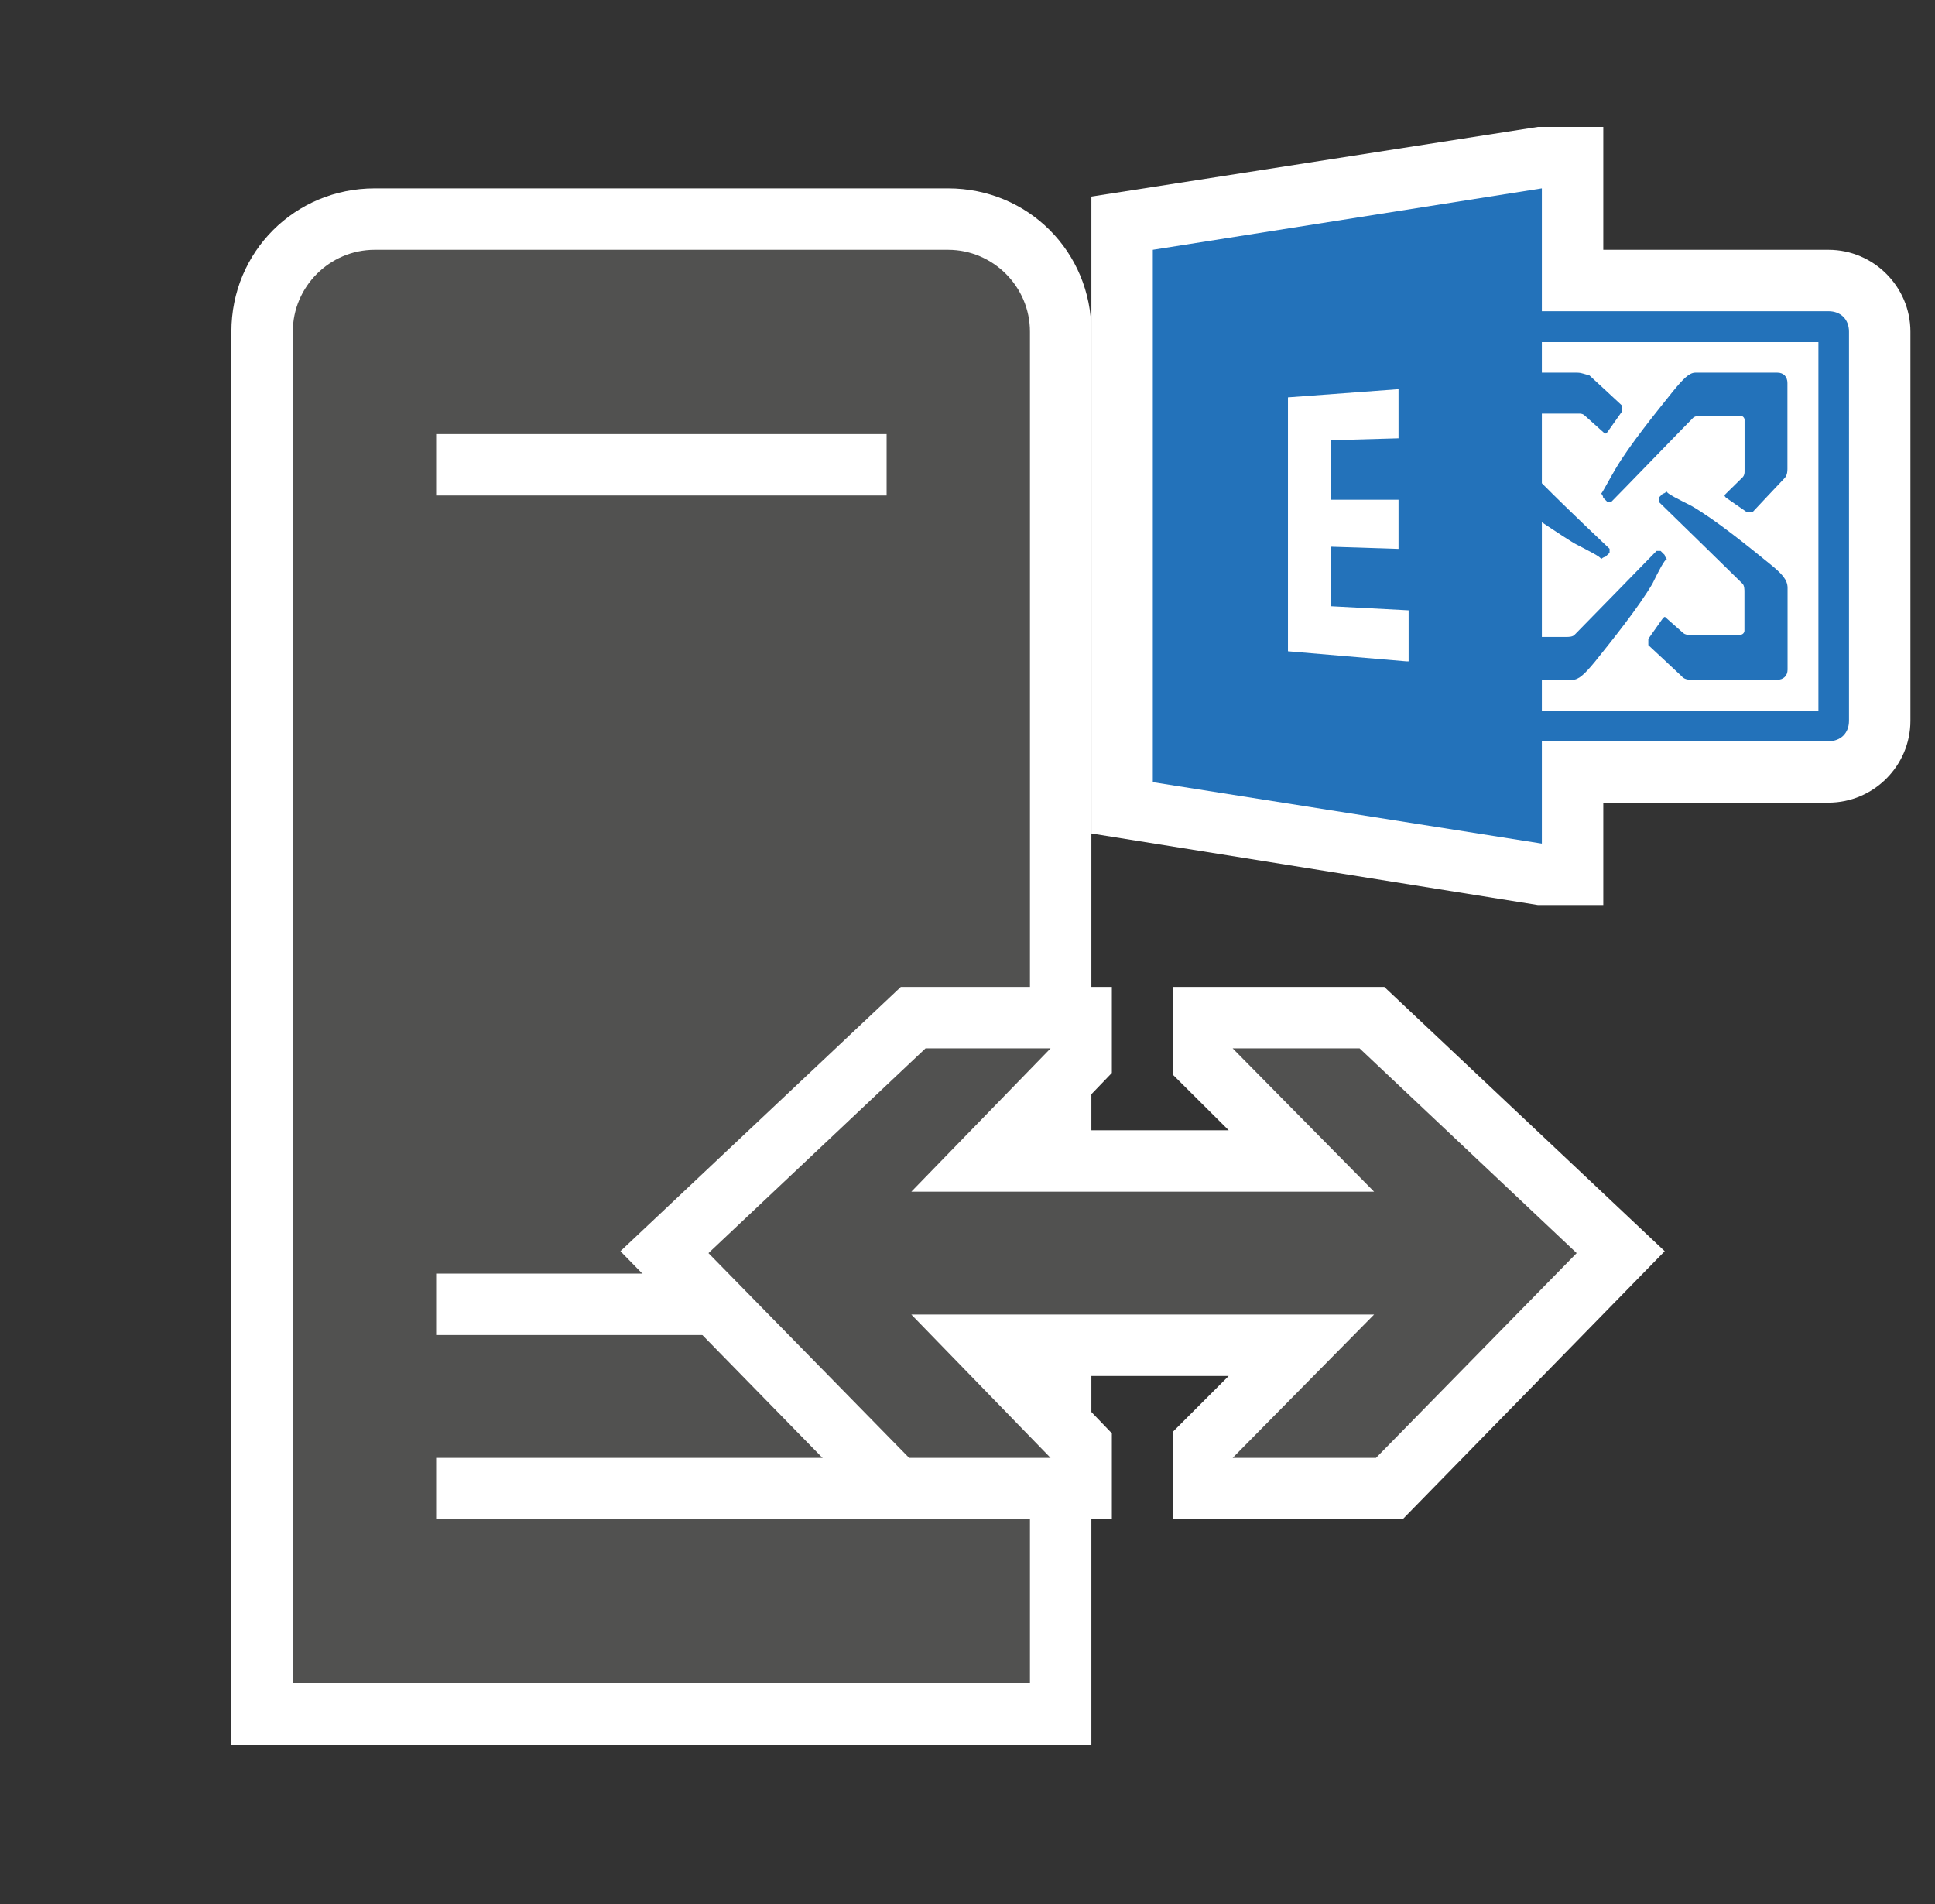 <svg xmlns="http://www.w3.org/2000/svg" xmlns:v="http://schemas.microsoft.com/visio/2003/SVGExtensions/" width="94.5" height="93" viewBox="0 0 70.875 69.75" color-interpolation-filters="sRGB" fill="none" fill-rule="evenodd" font-size="12" overflow="visible" stroke-linecap="square" stroke-miterlimit="3">
  <rect x="0" y="0" width="70.875" height="69.75" fill="#333333" stroke="none"/>
  <v:documentProperties v:langID="4108" v:metric="true" v:viewMarkup="false"/>
  <style>
    .st1,.st2,.st3{fill:#fff;stroke:none;stroke-linecap:butt;stroke-width:.75}.st2,.st3{fill:#515150}.st3{fill:#2372ba}
  </style>
  <g v:mID="0" v:index="1" v:groupContext="foregroundPage">
    <v:pageProperties v:drawingScale=".039" v:pageScale=".039" v:drawingUnits="24" v:shadowOffsetX="8.504" v:shadowOffsetY="-8.504"/>
    <v:layer v:name="symbols" v:index="0"/>
    <g id="group463-1" transform="translate(8.475 -5.85)" v:mID="463" v:groupContext="group" v:layerMember="0">
      <g id="group464-2" v:mID="464" v:groupContext="group" v:layerMember="0">
        <g id="shape465-3" v:mID="465" v:groupContext="shape" v:layerMember="0">
          <path d="M0 69.75V18c0-2.93 2.33-5.25 5.25-5.25h21c2.93 0 5.25 2.32 5.25 5.25v51.75H0z" class="st1"/>
        </g>
        <g id="shape466-5" v:mID="466" v:groupContext="shape" v:layerMember="0" transform="translate(2.25 -2.25)">
          <path d="M24 17.25H3c-1.65 0-3 1.35-3 3v49.5h27v-49.5c0-1.65-1.35-3-3-3zm-2.25 46.5H5.25V61.5h16.5v2.25zm0-6.75H5.25v-2.25h16.5V57zm0-30.75H5.25V24h16.5v2.25z" class="st2"/>
        </g>
      </g>
      <g id="group467-7" transform="translate(14.25 -8.25)" v:mID="467" v:groupContext="group" v:layerMember="0">
        <g id="shape468-8" v:mID="468" v:groupContext="shape" v:layerMember="0">
          <path d="M27.98 50.25h-7.73v3.23l2.03 2.02h-6.3L18 53.4v-3.15h-7.73L0 59.93l9.6 9.82H18V66.6l-2.02-2.1h6.3l-2.03 2.03v3.22h8.4l9.6-9.82-10.27-9.68z" class="st1"/>
        </g>
        <g id="shape469-10" v:mID="469" v:groupContext="shape" v:layerMember="0" transform="translate(3.225 -2.25)">
          <path d="M12.53 69.75l-5.1-5.25h16.95l-5.18 5.25h5.25l7.35-7.5-7.95-7.5H19.2L24.38 60H7.43l5.1-5.25H7.95L0 62.25l7.35 7.5h5.18z" class="st2"/>
        </g>
      </g>
      <g id="group470-12" transform="translate(31.5 -30.75)" v:mID="470" v:groupContext="group" v:layerMember="0">
        <g id="shape471-13" v:mID="471" v:groupContext="shape" v:layerMember="0">
          <path d="M27 45.75h-8.25v-4.5h-2.4L0 43.8v23.33l16.35 2.62h2.4V66H27c1.65 0 3-1.35 3-3V48.75c0-1.65-1.35-3-3-3z" class="st1"/>
        </g>
        <g id="shape472-15" v:mID="472" v:groupContext="shape" v:layerMember="0" transform="translate(20.4 -8.25)">
          <path d="M4.42 65.48c-.74-.6-1.94-1.58-2.84-2.1-.45-.23-.91-.45-.91-.53 0 0-.07.08-.14.08l-.15.15v.15s2.77 2.7 3.07 3c.07.07.07.22.07.3v1.42c0 .08-.07.15-.15.15H1.5c-.08 0-.15 0-.23-.07l-.6-.53c-.07-.07-.07-.07-.14 0l-.53.75v.23s1.13 1.05 1.2 1.12c.07.08.15.15.37.15h3.15c.23 0 .38-.15.38-.37v-3c0-.3-.22-.53-.68-.9z" class="st3"/>
        </g>
        <g id="shape473-17" v:mID="473" v:groupContext="shape" v:layerMember="0" transform="translate(18.675 -14.4)">
          <path d="M0 69.08s.07.07.07.15l.15.15h.15c.01 0 2.7-2.78 3-3.08.08-.07.23-.07.31-.07H5.1c.08 0 .15.07.15.15v1.87c0 .08 0 .15-.07.23l-.61.6c-.07.07-.07.07 0 .15l.75.52h.23s1.05-1.12 1.13-1.2c.07-.07.14-.15.14-.37v-3.15c0-.23-.14-.38-.37-.38h-3c-.23 0-.45.23-.82.68-.6.75-1.58 1.95-2.11 2.85-.22.37-.45.82-.52.9z" class="st3"/>
        </g>
        <g id="shape474-19" v:mID="474" v:groupContext="shape" v:layerMember="0" transform="translate(2.25 -2.25)">
          <path d="M24.75 50.25h-10.5v-4.5L0 48v19.5l14.25 2.25V66h10.5c.45 0 .75-.3.75-.75V51c0-.45-.3-.75-.75-.75zm-.37 14.63H14.25v-1.13h1.13c.22 0 .45-.22.82-.67.6-.75 1.57-1.95 2.1-2.85.22-.45.45-.9.53-.9 0 0-.08-.08-.08-.15l-.15-.15h-.15s-2.7 2.77-3 3.07c-.07.08-.23.08-.3.08h-.9v-4.2c.45.3 1.13.75 1.28.82.44.23.89.45.89.53 0 0 .08-.08.15-.08l.16-.15v-.15s-1.51-1.42-2.48-2.4V54h1.35c.07 0 .15 0 .23.08l.67.6c.07.07.07.07.15 0l.53-.75v-.23s-1.13-1.05-1.21-1.12c-.14 0-.22-.08-.44-.08h-1.28v-1.12h10.13v13.5z" class="st3"/>
        </g>
        <g id="shape475-21" v:mID="475" v:groupContext="shape" v:layerMember="0" transform="translate(7.2 -8.925)">
          <path d="M4.35 69.75L0 69.38v-9.3l4.05-.3v1.8l-2.48.07v2.18h2.48v1.8l-2.48-.08v2.18l2.85.15v1.87h-.07z" class="st1"/>
        </g>
      </g>
    </g>
  </g>
</svg>

